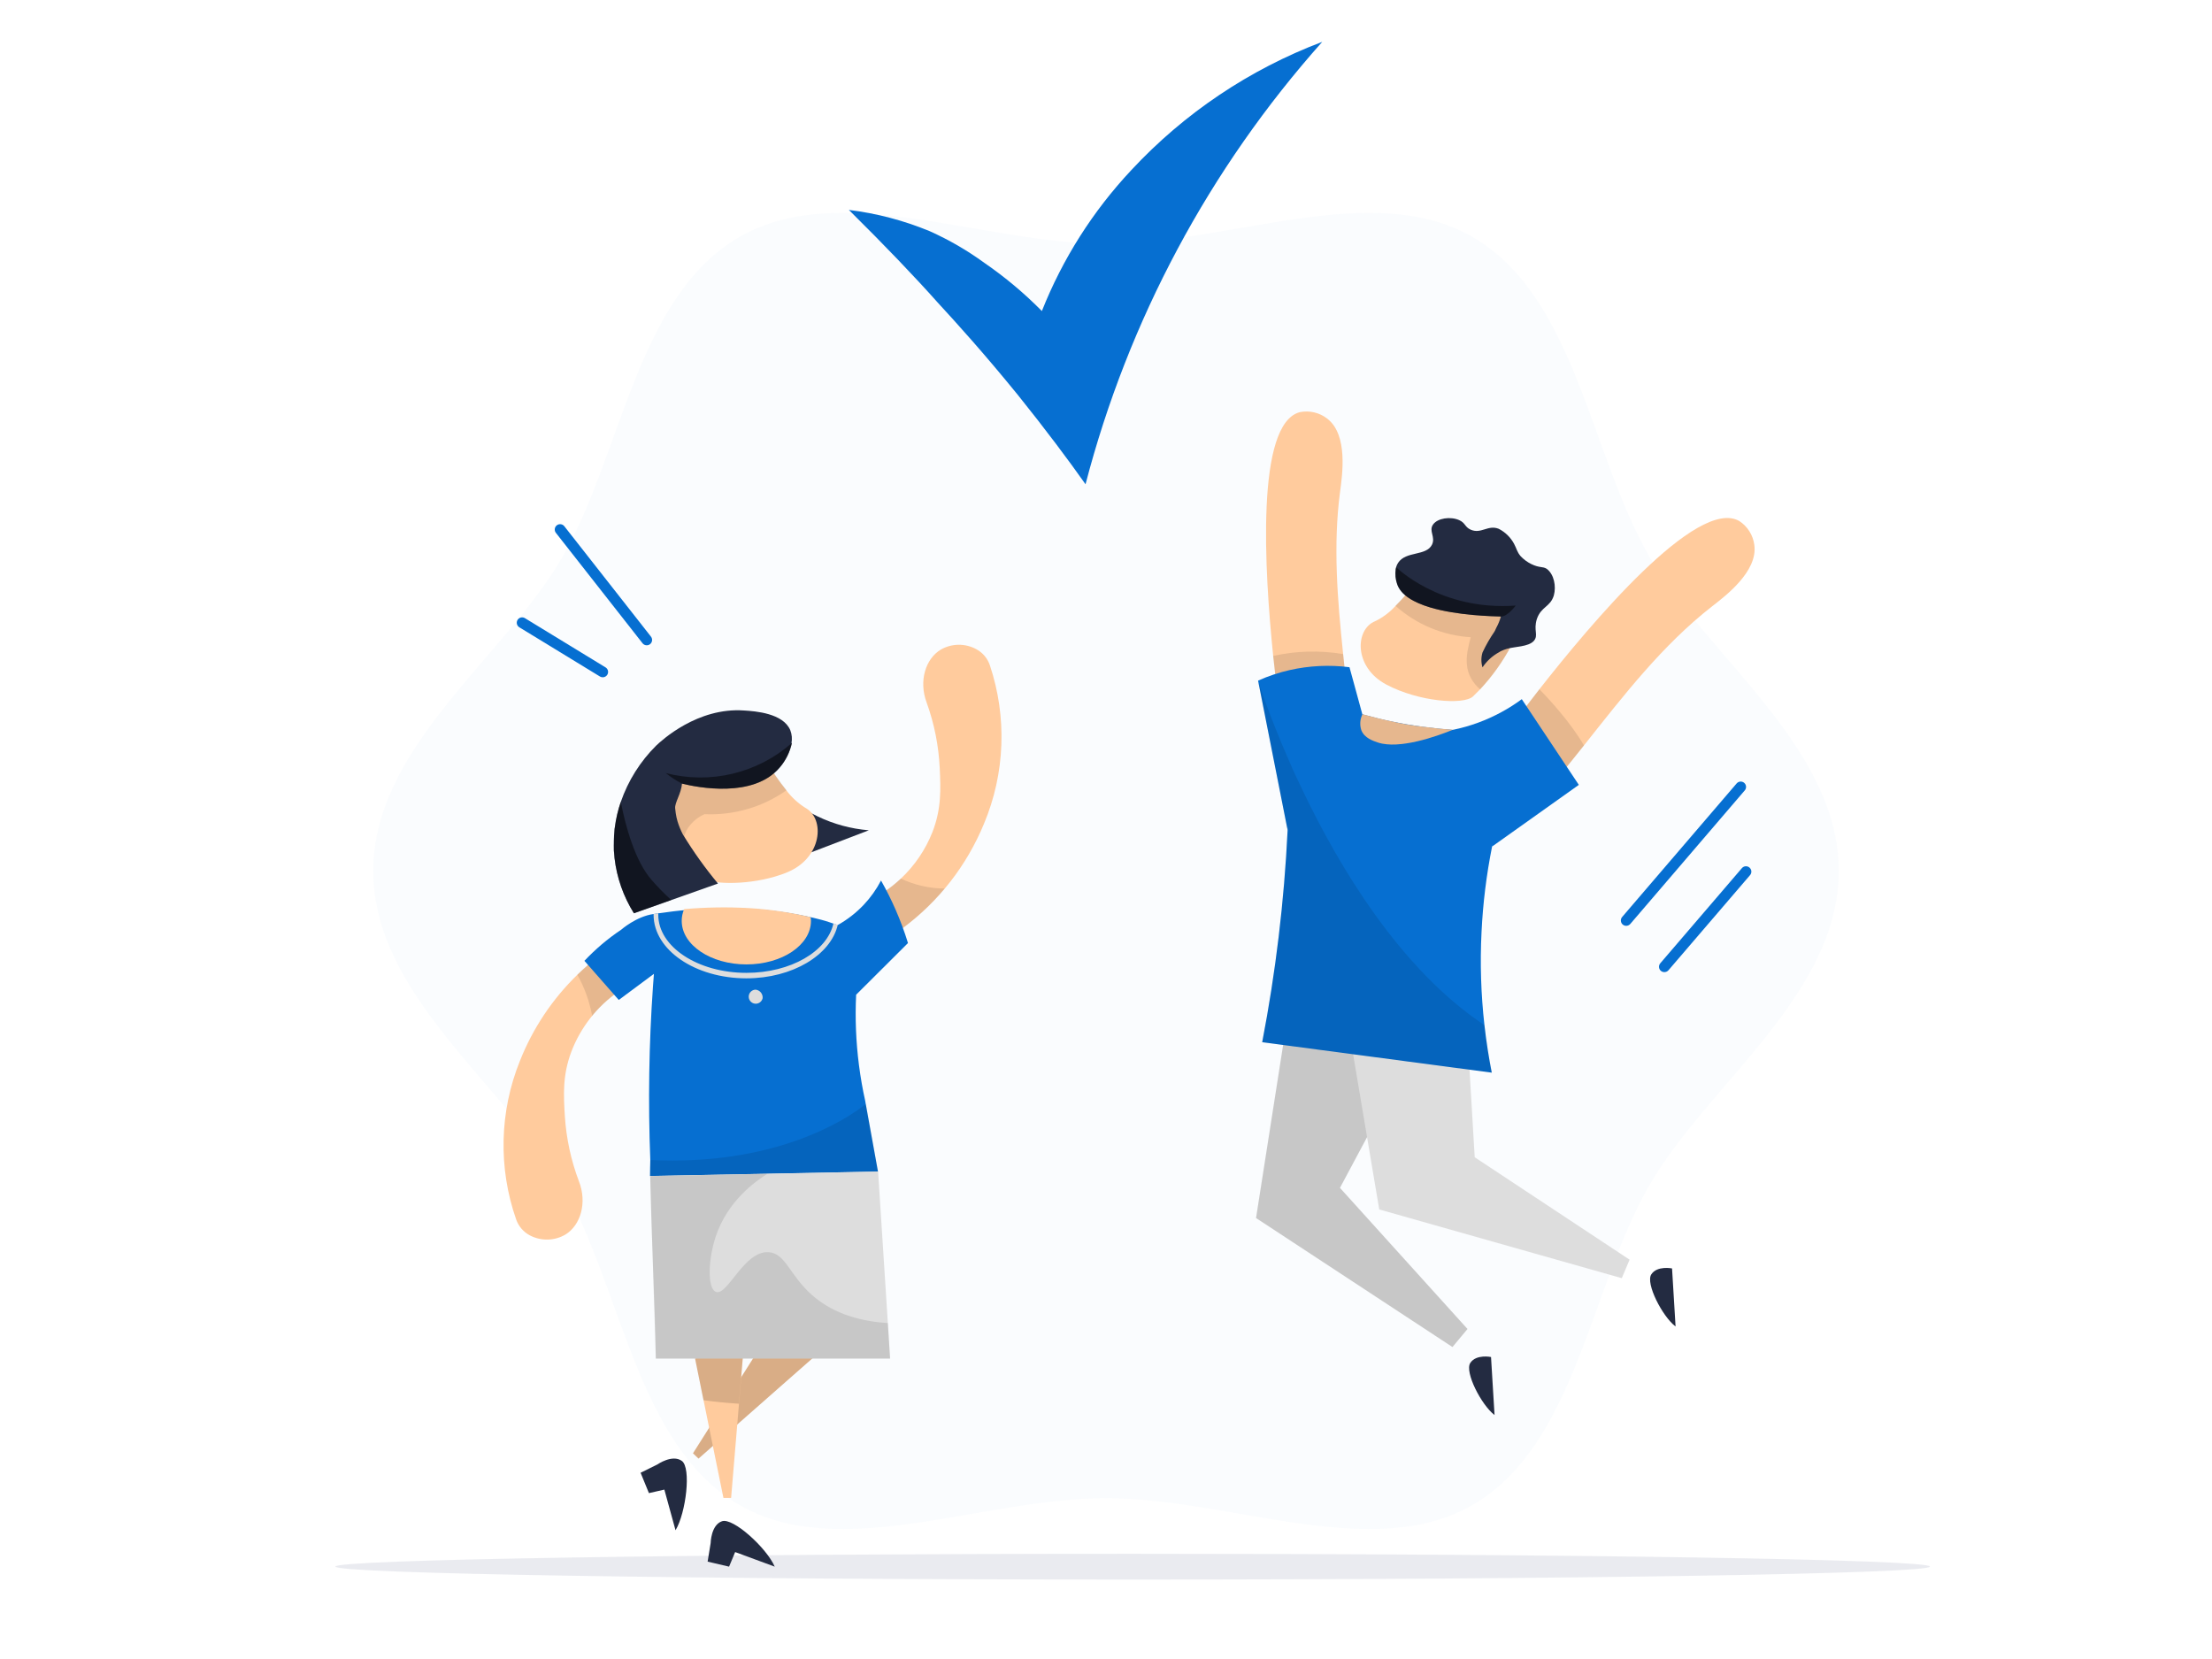 <svg xmlns="http://www.w3.org/2000/svg" width="800" height="600" fill="none" viewBox="0 0 800 600">
    <path d="M135 314.989C135 359.809 182.396 392.304 203.335 428.406C224.935 465.708 230.128 522.73 267.464 544.311C303.666 565.22 355.189 541.824 400.006 541.824C444.822 541.824 496.345 565.22 532.536 544.311C569.872 522.73 575.02 465.708 596.665 428.406C617.604 392.259 665 359.775 665 314.989C665 270.202 617.638 237.741 596.665 201.594C575.065 164.292 569.872 107.27 532.536 85.689C496.345 64.78 444.811 88.176 400.062 88.176C355.313 88.176 303.666 64.78 267.464 85.689C230.128 107.27 224.935 164.292 203.335 201.594C182.396 237.741 135 270.225 135 314.989Z" fill="#066FD1" style="fill: #066FD1; fill: #066FD1;" opacity="0.02"/>
    <path d="M226.862 356.613C226.1 357.058 224.955 357.757 223.582 358.672C215.871 364.056 209.958 371.635 206.611 380.423C203.408 388.979 203.827 396.085 204.285 403.637C204.795 411.703 206.509 419.647 209.37 427.206C212.421 435.024 209.967 443.097 204.539 446.465C202.589 447.622 200.375 448.257 198.108 448.31C195.842 448.364 193.6 447.833 191.598 446.771C189.297 445.544 187.541 443.497 186.678 441.037C180.156 422.4 180.635 402.026 188.025 383.716C192.67 371.955 199.764 361.316 208.836 352.507C211.429 349.979 214.176 347.614 217.061 345.426C217.862 344.828 218.536 344.332 219.108 343.938L226.862 356.613Z" fill="#FFCB9D" style="fill: #FFCB9D; fill: #FFCB9D;"/>
    <path d="M355.87 297.919C349.668 313.012 339.445 326.115 326.313 335.802C325.512 336.4 324.826 336.883 324.241 337.264L316.613 324.488C317.376 324.056 318.533 323.382 319.931 322.467C321.999 321.061 323.954 319.497 325.779 317.788C330.786 313.089 334.692 307.341 337.22 300.957C340.538 292.44 340.208 285.333 339.865 277.782C339.484 269.709 337.894 261.738 335.148 254.136C332.199 246.28 334.754 238.246 340.233 234.953C342.194 233.818 344.415 233.21 346.681 233.188C348.946 233.166 351.179 233.73 353.162 234.826C355.452 236.076 357.183 238.147 358.006 240.623C364.27 259.348 363.511 279.712 355.87 297.919Z" fill="#FFCB9D" style="fill: #FFCB9D; fill: #FFCB9D;"/>
    <path d="M226.862 356.613C226.1 357.058 224.956 357.757 223.583 358.672C220.055 361.13 216.885 364.065 214.163 367.393C213.205 362.17 211.392 357.14 208.798 352.507C211.391 349.979 214.138 347.614 217.023 345.426C217.824 344.828 218.498 344.332 219.07 343.938L226.862 356.613Z" fill="black" opacity="0.1"/>
    <path d="M341.657 321.361C337.129 326.751 331.979 331.586 326.313 335.764C325.512 336.361 324.826 336.845 324.241 337.226L316.613 324.45C317.376 324.018 318.533 323.344 319.931 322.428C321.999 321.023 323.954 319.459 325.779 317.75C330.747 320.092 336.165 321.324 341.657 321.361Z" fill="black" opacity="0.1"/>
    <path d="M489.39 283.744L478.229 260.861C476.652 264.039 472.355 272.15 468.58 271.527C465.249 270.98 463.749 263.823 462.948 258.281C462.821 257.403 462.719 256.577 462.618 255.814C462.16 252.115 461.346 245.428 460.456 237.152C457.304 206.299 454.1 153.173 470.131 149.054C471.844 148.715 473.61 148.747 475.309 149.149C477.009 149.55 478.602 150.311 479.983 151.38C487.7 157.266 485.424 172.038 484.636 177.988C482.093 197.374 483.721 216.914 485.755 236.466C486.149 240.343 486.568 244.22 487.026 248.11C488.208 260.048 489.301 271.909 489.39 283.744Z" fill="#FFCB9D" style="fill: #FFCB9D; fill: #FFCB9D;"/>
    <path d="M619.187 219.304C601.186 233.351 587.151 251.594 572.862 269.595C566.735 277.299 560.569 284.964 553.997 292.236C552.217 294.219 550.412 296.164 548.556 298.084L551.467 289.325L556.552 273.981C553.208 275.138 544.449 277.922 542.199 274.832C539.949 271.743 545.53 263.912 548.95 259.437C550.628 257.213 553.336 253.666 556.755 249.267C574.998 226.003 613.771 179.602 629.065 188.45C630.525 189.41 631.763 190.671 632.695 192.149C633.627 193.627 634.231 195.287 634.467 197.019C635.879 206.655 623.916 215.617 619.187 219.304Z" fill="#FFCB9D" style="fill: #FFCB9D; fill: #FFCB9D;"/>
    <path d="M486.976 248.187C480.619 251.123 464.868 258.357 462.949 258.357C462.822 257.48 462.72 256.653 462.618 255.891C462.161 252.191 461.347 245.504 460.457 237.229C468.767 235.366 477.36 235.141 485.755 236.568C486.137 240.419 486.569 244.297 486.976 248.187Z" fill="black" opacity="0.1"/>
    <path d="M572.862 269.595C566.735 277.299 560.569 284.964 553.997 292.236C553.285 291.422 552.42 290.443 551.454 289.325L556.539 273.981C553.196 275.138 544.437 277.922 542.187 274.832C539.936 271.743 545.517 263.912 548.937 259.437C550.615 257.213 553.323 253.666 556.742 249.267C560.544 253.17 568.057 261.357 572.862 269.595Z" fill="black" opacity="0.1"/>
    <path d="M540.521 511.745L539.25 490.782C539.25 490.782 533.86 489.676 531.749 492.93C529.639 496.184 535.716 508.096 540.496 511.745" fill="#232B41"/>
    <path d="M464.436 375.542C461.046 397.187 457.656 418.845 454.266 440.516L525.304 487.171L530.745 480.65L484.611 429.609C494.23 411.582 503.862 393.56 513.506 375.542H464.436Z" fill="#DDDDDD"/>
    <path d="M464.436 375.542C461.046 397.187 457.656 418.845 454.266 440.516L525.304 487.171L530.745 480.65L484.611 429.609C494.23 411.582 503.862 393.56 513.506 375.542H464.436Z" fill="black" opacity="0.1"/>
    <path d="M121.284 566.574C121.284 569.117 250.381 571.265 409.644 571.265C568.908 571.265 697.992 569.168 697.992 566.574C697.992 563.981 568.883 561.947 409.644 561.947C250.406 561.947 121.284 564.044 121.284 566.574Z" fill="#D6D8E2" opacity="0.5"/>
    <path d="M336.242 83.609C343.201 86.729 349.818 90.563 355.985 95.051C363.463 100.192 370.435 106.032 376.808 112.492C384.288 93.622 395.26 76.332 409.149 61.528C428.284 40.949 451.918 25.073 478.204 15.139C437.389 60.933 408.046 115.775 392.597 175.14C386.469 166.458 378.321 155.537 368.112 142.825C355.896 127.811 346.171 117.056 339.115 109.403C330.75 100.009 319.932 88.707 307.003 75.918C317.051 77.153 326.887 79.74 336.242 83.609Z" fill="#066FD1" style="fill: #066FD1; fill: #066FD1;"/>
    <path d="M605.99 479.709L604.719 458.746C604.719 458.746 599.316 457.64 597.206 460.907C595.095 464.174 601.185 476.073 605.952 479.709" fill="#232B41"/>
    <path d="M630.818 283.134C630.626 282.967 630.402 282.84 630.161 282.76C629.919 282.68 629.664 282.648 629.41 282.667C629.156 282.686 628.908 282.755 628.68 282.87C628.453 282.985 628.251 283.144 628.085 283.337L586.668 331.645C586.335 332.037 586.172 332.544 586.212 333.056C586.253 333.568 586.494 334.043 586.884 334.378C587.277 334.707 587.783 334.869 588.294 334.829C588.806 334.788 589.28 334.549 589.617 334.162L631.022 285.854C631.355 285.466 631.52 284.962 631.482 284.452C631.444 283.942 631.205 283.468 630.818 283.134Z" fill="#066FD1" style="fill: #066FD1; fill: #066FD1;"/>
    <path d="M632.712 313.758C632.519 313.592 632.295 313.466 632.053 313.387C631.81 313.308 631.555 313.278 631.301 313.298C631.047 313.318 630.799 313.388 630.572 313.504C630.346 313.62 630.144 313.78 629.979 313.975L600.46 348.388C600.128 348.779 599.965 349.287 600.005 349.799C600.046 350.311 600.287 350.786 600.677 351.121C601.033 351.418 601.483 351.58 601.948 351.578C602.228 351.579 602.504 351.519 602.759 351.403C603.013 351.286 603.24 351.116 603.423 350.905L632.941 316.492C633.107 316.298 633.232 316.073 633.31 315.83C633.388 315.587 633.417 315.331 633.396 315.077C633.375 314.823 633.303 314.576 633.186 314.35C633.069 314.123 632.908 313.922 632.712 313.758Z" fill="#066FD1" style="fill: #066FD1; fill: #066FD1;"/>
    <path d="M204.094 190.319C203.777 189.914 203.313 189.652 202.802 189.59C202.292 189.528 201.778 189.672 201.374 189.989C200.969 190.305 200.707 190.77 200.645 191.28C200.583 191.79 200.726 192.304 201.043 192.709L232.38 232.639C232.697 233.044 233.161 233.306 233.672 233.368C234.182 233.43 234.696 233.287 235.1 232.97C235.505 232.653 235.767 232.188 235.829 231.678C235.891 231.168 235.748 230.654 235.431 230.249L204.094 190.319Z" fill="#066FD1" style="fill: #066FD1; fill: #066FD1;"/>
    <path d="M218.993 241.36L189.843 223.562C189.626 223.43 189.385 223.341 189.134 223.302C188.883 223.262 188.626 223.272 188.379 223.332C188.131 223.392 187.898 223.499 187.693 223.649C187.487 223.799 187.313 223.987 187.18 224.204C187.047 224.422 186.959 224.663 186.919 224.914C186.88 225.165 186.89 225.422 186.949 225.669C187.009 225.916 187.117 226.15 187.267 226.355C187.416 226.561 187.605 226.735 187.822 226.868L216.972 244.665C217.274 244.85 217.622 244.947 217.976 244.945C218.4 244.949 218.812 244.813 219.151 244.559C219.49 244.305 219.736 243.947 219.851 243.54C219.967 243.133 219.945 242.699 219.79 242.305C219.635 241.912 219.355 241.579 218.993 241.36Z" fill="#066FD1" style="fill: #066FD1; fill: #066FD1;"/>
    <path d="M553.869 218.249C552.509 221.223 550.462 225.597 547.92 230.961C547.259 232.042 546.737 233.135 546.572 233.504C543.523 239.247 539.732 244.564 535.296 249.318C534.317 250.234 533.491 251.162 532.677 251.924C529.245 254.988 513.265 253.844 501.417 247.602C489.569 241.36 489.976 227.58 497.387 224.643C500.079 223.332 502.502 221.53 504.532 219.329C507.364 216.475 510.001 213.434 512.426 210.227C513.913 208.371 514.753 207.125 514.753 207.125L527.732 202.574L550.971 211.816C549.102 215.566 549 218.732 550.246 219.558C551.492 220.384 553.45 218.719 553.933 218.287" fill="#FFCB9D" style="fill: #FFCB9D; fill: #FFCB9D;"/>
    <path d="M553.869 218.249C552.508 221.223 550.462 225.597 547.919 230.961C547.258 232.042 546.737 233.135 546.572 233.504C543.523 239.247 539.732 244.564 535.296 249.318C534.015 248.204 532.928 246.885 532.079 245.415C531.159 243.795 530.619 241.987 530.503 240.127C530.361 238.163 530.533 236.189 531.011 234.279C531.243 232.991 531.548 231.718 531.927 230.465C521.831 229.845 512.238 225.841 504.696 219.1C507.528 216.246 510.166 213.205 512.591 209.998C514.078 208.142 514.917 206.896 514.917 206.896L527.897 202.396L551.072 211.689C549.203 215.439 549.101 218.605 550.347 219.431C551.593 220.257 553.386 218.744 553.869 218.274" fill="black" opacity="0.1"/>
    <path d="M554.708 231.813C552.75 233.961 547.831 233.809 544.945 234.673C544.29 234.874 543.649 235.116 543.025 235.398C542.736 235.515 542.462 235.669 542.212 235.855C539.778 237.167 537.704 239.057 536.173 241.36C535.627 239.605 535.627 237.725 536.173 235.97C537.416 233.31 538.878 230.758 540.546 228.342C540.565 228.225 540.623 228.117 540.712 228.037C540.877 227.719 540.877 227.554 541.22 226.931C541.875 225.72 542.395 224.441 542.771 223.117V222.965C540.076 222.876 527.173 222.66 517.181 219.66C511.409 217.918 506.591 215.261 505.269 211.142C504.701 209.471 504.531 207.691 504.773 205.943V205.841L504.926 205.205V205.116C505.084 204.567 505.324 204.044 505.638 203.565C508.472 199.205 515.808 201.201 517.905 196.98C519.253 194.171 516.634 192.022 518.287 189.696C519.939 187.369 524.567 186.721 527.694 188.094C530.046 189.124 529.677 190.535 531.864 191.552C535.677 193.255 538.105 189.696 542.034 191.247C544.388 192.448 546.321 194.336 547.576 196.662C548.606 198.582 548.593 199.535 549.966 201.163C551.061 202.321 552.352 203.276 553.78 203.985C556.895 205.51 557.874 204.748 559.425 205.739C562.056 207.735 562.87 212.032 561.967 215.337C560.696 219.571 557.391 219.316 555.827 223.867C554.518 227.999 556.526 229.753 554.708 231.813Z" fill="#232B41"/>
    <path d="M548.174 219.011C547.996 219.24 545.199 223.054 542.771 222.978C540.076 222.889 527.173 222.673 517.181 219.672C511.409 217.931 506.591 215.274 505.269 211.155C504.701 209.484 504.531 207.704 504.773 205.955V205.854L504.926 205.218V205.116C504.926 205.116 520.791 220.994 548.174 219.011Z" fill="black" opacity="0.5"/>
    <path d="M488.119 373.851C491.687 395.039 495.255 416.226 498.823 437.414L586.54 462.267L589.362 455.58L533.351 418.536L530.35 367.965L488.119 373.851Z" fill="#DDDDDD"/>
    <path d="M535.817 337.086C535.253 348.33 535.606 359.601 536.872 370.787C537.571 377.029 538.499 382.763 539.516 387.937L456.49 376.927C461.367 351.634 464.438 326.025 465.681 300.296C465.842 296.813 465.978 293.291 466.088 289.732C466.228 284.888 466.292 280.121 466.304 275.43C466.304 266.099 466.101 257.073 465.694 248.39C474.244 252.39 483.109 255.677 492.2 258.217L492.696 258.344L493.687 258.611C495.276 259.043 496.904 259.463 498.569 259.882L500.006 260.213C500.501 260.34 500.997 260.442 501.506 260.556L503.095 260.887C506.892 261.683 510.858 262.357 514.994 262.908C518.579 263.391 522.062 263.734 525.418 263.976L527.465 264.103C535.977 264.597 544.515 264.444 553.004 263.645C547.068 277.316 542.586 291.574 539.631 306.182C537.59 316.374 536.315 326.704 535.817 337.086Z" fill="#066FD1" style="fill: #066FD1; fill: #066FD1;"/>
    <path d="M492.709 258.332C483.247 265.204 475.669 274.351 470.678 284.926C470.604 285.057 470.54 285.193 470.487 285.333C468.305 290.11 466.697 295.128 465.694 300.283C462.135 282.231 458.571 264.188 455.003 246.153C458.681 244.507 462.514 243.229 466.444 242.339C473.533 240.74 480.847 240.391 488.056 241.309C488.157 241.653 489.861 247.856 489.95 248.2C490.128 248.924 492.492 257.62 492.709 258.332Z" fill="#066FD1" style="fill: #066FD1; fill: #066FD1;"/>
    <path d="M571.005 283.858L539.682 306.131C534.935 292.071 530.185 278.006 525.431 263.938H525.545C531.68 262.677 537.593 260.509 543.089 257.505C545.622 256.13 548.056 254.58 550.373 252.865L571.005 283.858Z" fill="#066FD1" style="fill: #066FD1; fill: #066FD1;"/>
    <path d="M525.546 263.912H525.482C519.494 266.34 506.121 271.108 498.315 268.527C496.586 267.942 493.484 266.925 492.353 264.103C491.718 262.193 491.864 260.109 492.76 258.306L493.751 258.573C495.137 258.942 496.777 259.361 498.633 259.844L500.069 260.175L501.57 260.518L503.159 260.849C507.077 261.779 511.052 262.454 515.058 262.87C518.643 263.353 522.126 263.696 525.482 263.938H525.546V263.912Z" fill="#FFCB9D" style="fill: #FFCB9D; fill: #FFCB9D;"/>
    <path d="M280.332 284.036C289.239 293.446 301.31 299.232 314.224 300.283L276.188 314.839L280.357 284.024" fill="#232B41"/>
    <path d="M295.866 489.46L281.933 501.714L279.276 504.054L252.618 527.521L250.622 525.601L269.233 496.223L278.145 482.15L295.866 489.46Z" fill="#FFCB9D" style="fill: #FFCB9D; fill: #FFCB9D;"/>
    <path d="M284.565 315.551C273.81 319.873 260.487 320.127 254.411 318.093C253.379 317.828 252.43 317.308 251.652 316.581C250.788 315.627 249.974 314.623 249.109 313.542C247.978 312.068 246.91 310.491 245.893 308.915C243.254 304.789 240.995 300.432 239.143 295.897C239.041 295.516 238.571 294.41 238.075 293.126C235.926 287.329 234.261 282.574 233.257 279.32C233.676 279.727 235.698 281.596 236.88 281.036C238.062 280.477 238.444 277.108 236.88 272.964L262.076 265.908L275.17 272.048C275.17 272.048 275.895 273.409 277.179 275.455C279.326 279.052 281.717 282.497 284.336 285.765C286.216 288.286 288.543 290.441 291.201 292.122C298.562 296.05 297.392 310.453 284.451 315.576" fill="#FFCB9D" style="fill: #FFCB9D; fill: #FFCB9D;"/>
    <path d="M284.463 285.803C275.823 291.893 265.402 294.935 254.843 294.448C252.464 295.475 250.417 297.143 248.931 299.266C246.77 302.47 247.457 304.656 246.084 308.597L245.969 308.979C243.335 304.85 241.076 300.493 239.219 295.961C239.117 295.579 238.647 294.473 238.151 293.19C235.99 287.393 234.337 282.638 233.333 279.384C233.753 279.79 235.761 281.659 236.956 281.1C238.151 280.54 238.52 277.172 237.02 273.027L262.216 265.972L275.31 272.112C275.31 272.112 276.035 273.472 277.319 275.519C279.465 279.115 281.857 282.56 284.476 285.829" fill="black" opacity="0.1"/>
    <path d="M309.634 359.753C309.229 368.241 309.569 376.749 310.651 385.178C311.236 389.755 312.011 394.077 312.888 398.018L313.092 399.187C314.554 407.4 316.054 415.536 317.528 423.71C290.044 424.218 262.563 424.748 235.087 425.299C235.087 423.405 235.151 421.485 235.189 419.553V419.464C234.373 398.575 234.695 377.657 236.155 356.803C236.257 355.278 236.371 353.74 236.498 352.201L223.785 361.647L211.365 347.498C213.306 345.44 215.356 343.488 217.505 341.65C219.781 339.713 222.167 337.909 224.65 336.247C224.65 336.247 230.129 331.429 236.358 330.565C236.927 330.509 237.492 330.416 238.049 330.285H238.354C241.888 329.789 245.282 329.331 248.524 329.09C256.324 328.406 264.162 328.287 271.979 328.734C279.471 329.187 286.912 330.263 294.226 331.95C296.082 332.395 298.04 332.878 299.82 333.489L301.371 334.01L301.943 334.2L302.96 334.569C306.458 332.612 309.639 330.135 312.392 327.221C314.867 324.599 316.968 321.647 318.634 318.449C320.566 321.867 322.322 325.38 323.897 328.976C325.619 332.918 327.117 336.954 328.385 341.065L309.634 359.753Z" fill="#066FD1" style="fill: #066FD1; fill: #066FD1;"/>
    <path d="M286.396 268.679C285.7 271.968 284.187 275.028 281.997 277.578C272.437 288.791 252.199 284.774 246.656 283.401C246.389 286.947 244.012 290.253 244.177 292.299C244.241 292.922 244.304 293.571 244.393 294.105C244.534 295.093 244.747 296.071 245.029 297.029C245.522 298.657 246.165 300.235 246.948 301.745C250.745 307.98 254.994 313.929 259.661 319.543L242.842 325.492L229.265 330.297C225.478 324.256 223.085 317.447 222.261 310.364C222.261 309.741 222.108 308.8 222.019 307.58C221.913 305.192 221.985 302.8 222.235 300.423C222.235 299.991 222.311 299.558 222.375 299.152C222.783 296.041 223.503 292.978 224.523 290.011C227.173 282.344 231.544 275.387 237.3 269.671C239.308 267.764 252.25 255.776 269.081 256.958C273.264 257.213 283.268 257.963 285.824 264.103C286.405 265.6 286.551 267.231 286.243 268.807" fill="#232B41"/>
    <path d="M280.192 566.599C277.205 559.76 265.128 548.802 261.123 550.175C257.119 551.548 257.017 558.069 257.017 558.069L255.924 564.782L263.679 566.599L265.878 561.324L280.192 566.599Z" fill="#232B41"/>
    <path d="M244.317 553.442C248.131 547.086 250.05 530.839 246.593 528.36C243.135 525.881 237.77 529.631 237.77 529.631L231.681 532.644L234.694 540.005L240.274 538.734L244.317 553.442Z" fill="#232B41"/>
    <path d="M286.396 268.68C285.7 271.968 284.187 275.028 281.998 277.578C272.476 288.867 252.186 284.786 246.656 283.401C244.57 282.34 242.601 281.062 240.783 279.587C248.696 281.639 256.992 281.72 264.944 279.823C272.896 277.926 280.262 274.109 286.396 268.705" fill="black" opacity="0.5"/>
    <path d="M302.006 334.149L301.434 333.946C299.171 344.116 285.938 351.845 269.945 351.845C252.376 351.845 238.075 342.425 238.075 330.87V330.285C237.528 330.361 236.969 330.45 236.384 330.564V330.857C236.384 343.569 251.448 353.829 269.932 353.829C286.573 353.829 300.443 345.438 302.985 334.505L301.968 334.124" fill="#DDDDDD"/>
    <path d="M275.819 360.986C275.721 361.454 275.493 361.885 275.161 362.229C274.829 362.573 274.407 362.817 273.942 362.932C273.478 363.047 272.991 363.029 272.537 362.879C272.082 362.73 271.679 362.456 271.374 362.088C271.069 361.72 270.873 361.273 270.81 360.799C270.747 360.325 270.819 359.843 271.018 359.408C271.217 358.973 271.534 358.603 271.933 358.34C272.333 358.077 272.798 357.932 273.276 357.922C274.017 357.999 274.697 358.363 275.172 358.936C275.647 359.508 275.88 360.244 275.819 360.986Z" fill="#DDDDDD"/>
    <path d="M242.829 325.479L229.252 330.285C225.465 324.243 223.072 317.434 222.247 310.351C222.184 309.729 222.095 308.788 222.006 307.567L222.222 300.397C222.222 299.978 222.298 299.533 222.374 299.126C222.772 296.014 223.488 292.952 224.51 289.986C226.303 299.037 229.684 311.419 235.659 318.233C237.888 320.807 240.274 323.24 242.804 325.518" fill="black" opacity="0.5"/>
    <path d="M317.58 423.773C290.104 424.282 262.623 424.816 235.139 425.375C235.139 423.468 235.202 421.561 235.253 419.616V419.527C279.506 421.714 305.516 405.429 313.143 399.251C314.605 407.463 316.118 415.599 317.58 423.773Z" fill="black" opacity="0.1"/>
    <path d="M270.899 328.429C263.082 327.992 255.243 328.115 247.444 328.797C246.847 330.137 246.544 331.589 246.554 333.056C246.554 341.752 257.029 348.794 269.958 348.794C282.887 348.794 293.298 341.752 293.298 333.056C293.301 332.6 293.258 332.144 293.171 331.696C285.854 329.973 278.402 328.88 270.899 328.429Z" fill="#FFCB9D" style="fill: #FFCB9D; fill: #FFCB9D;"/>
    <path d="M525.546 263.912H525.482C519.494 266.34 506.121 271.108 498.315 268.527C496.586 267.942 493.484 266.925 492.353 264.103C491.718 262.193 491.864 260.109 492.76 258.306L493.751 258.573C495.137 258.942 496.777 259.361 498.633 259.844L500.069 260.175L501.57 260.518L503.159 260.849C507.077 261.779 511.052 262.454 515.058 262.87C518.643 263.353 522.126 263.696 525.482 263.938H525.546V263.912Z" fill="black" opacity="0.1"/>
    <path d="M456.49 376.928C461.367 351.634 464.438 326.025 465.682 300.296C462.122 282.244 458.558 264.201 454.99 246.166C455.168 246.738 458.969 258.7 466.317 275.405C467.588 278.43 469.101 281.608 470.678 284.914C484.153 313.339 506.273 350.371 536.872 370.775C537.571 377.017 538.499 382.75 539.516 387.924L456.49 376.928Z" fill="black" opacity="0.1"/>
    <path d="M295.866 489.46L252.643 527.521L250.647 525.601L278.17 482.15L295.866 489.46Z" fill="black" opacity="0.15"/>
    <path d="M269.221 484.336L267.263 507.74L264.415 541.746H261.644L254.461 506.469L251.385 491.341L269.221 484.336Z" fill="#FFCB9D" style="fill: #FFCB9D; fill: #FFCB9D;"/>
    <path d="M251.385 491.341L269.182 484.336L267.237 507.677C262.801 507.397 258.504 506.965 254.423 506.405L251.385 491.341Z" fill="black" opacity="0.15"/>
    <path d="M321.915 491.341H237.185L235.711 444.126L235.139 425.324L317.58 423.723L321.101 478.476L321.915 491.341Z" fill="#DDDDDD"/>
    <path d="M321.914 491.341H237.185C236.871 469.136 235.508 447.552 235.178 425.339L277.624 424.46C272.894 427.422 263.182 434.477 258.923 446.999C256.05 455.479 255.809 466.068 258.923 467.225C263.118 468.814 269.093 452.161 278.094 452.873C284.12 453.356 285.607 461.225 293.641 468.344C302.044 475.781 312.596 477.967 321.113 478.514L321.914 491.341Z" fill="black" opacity="0.1"/>
</svg>
